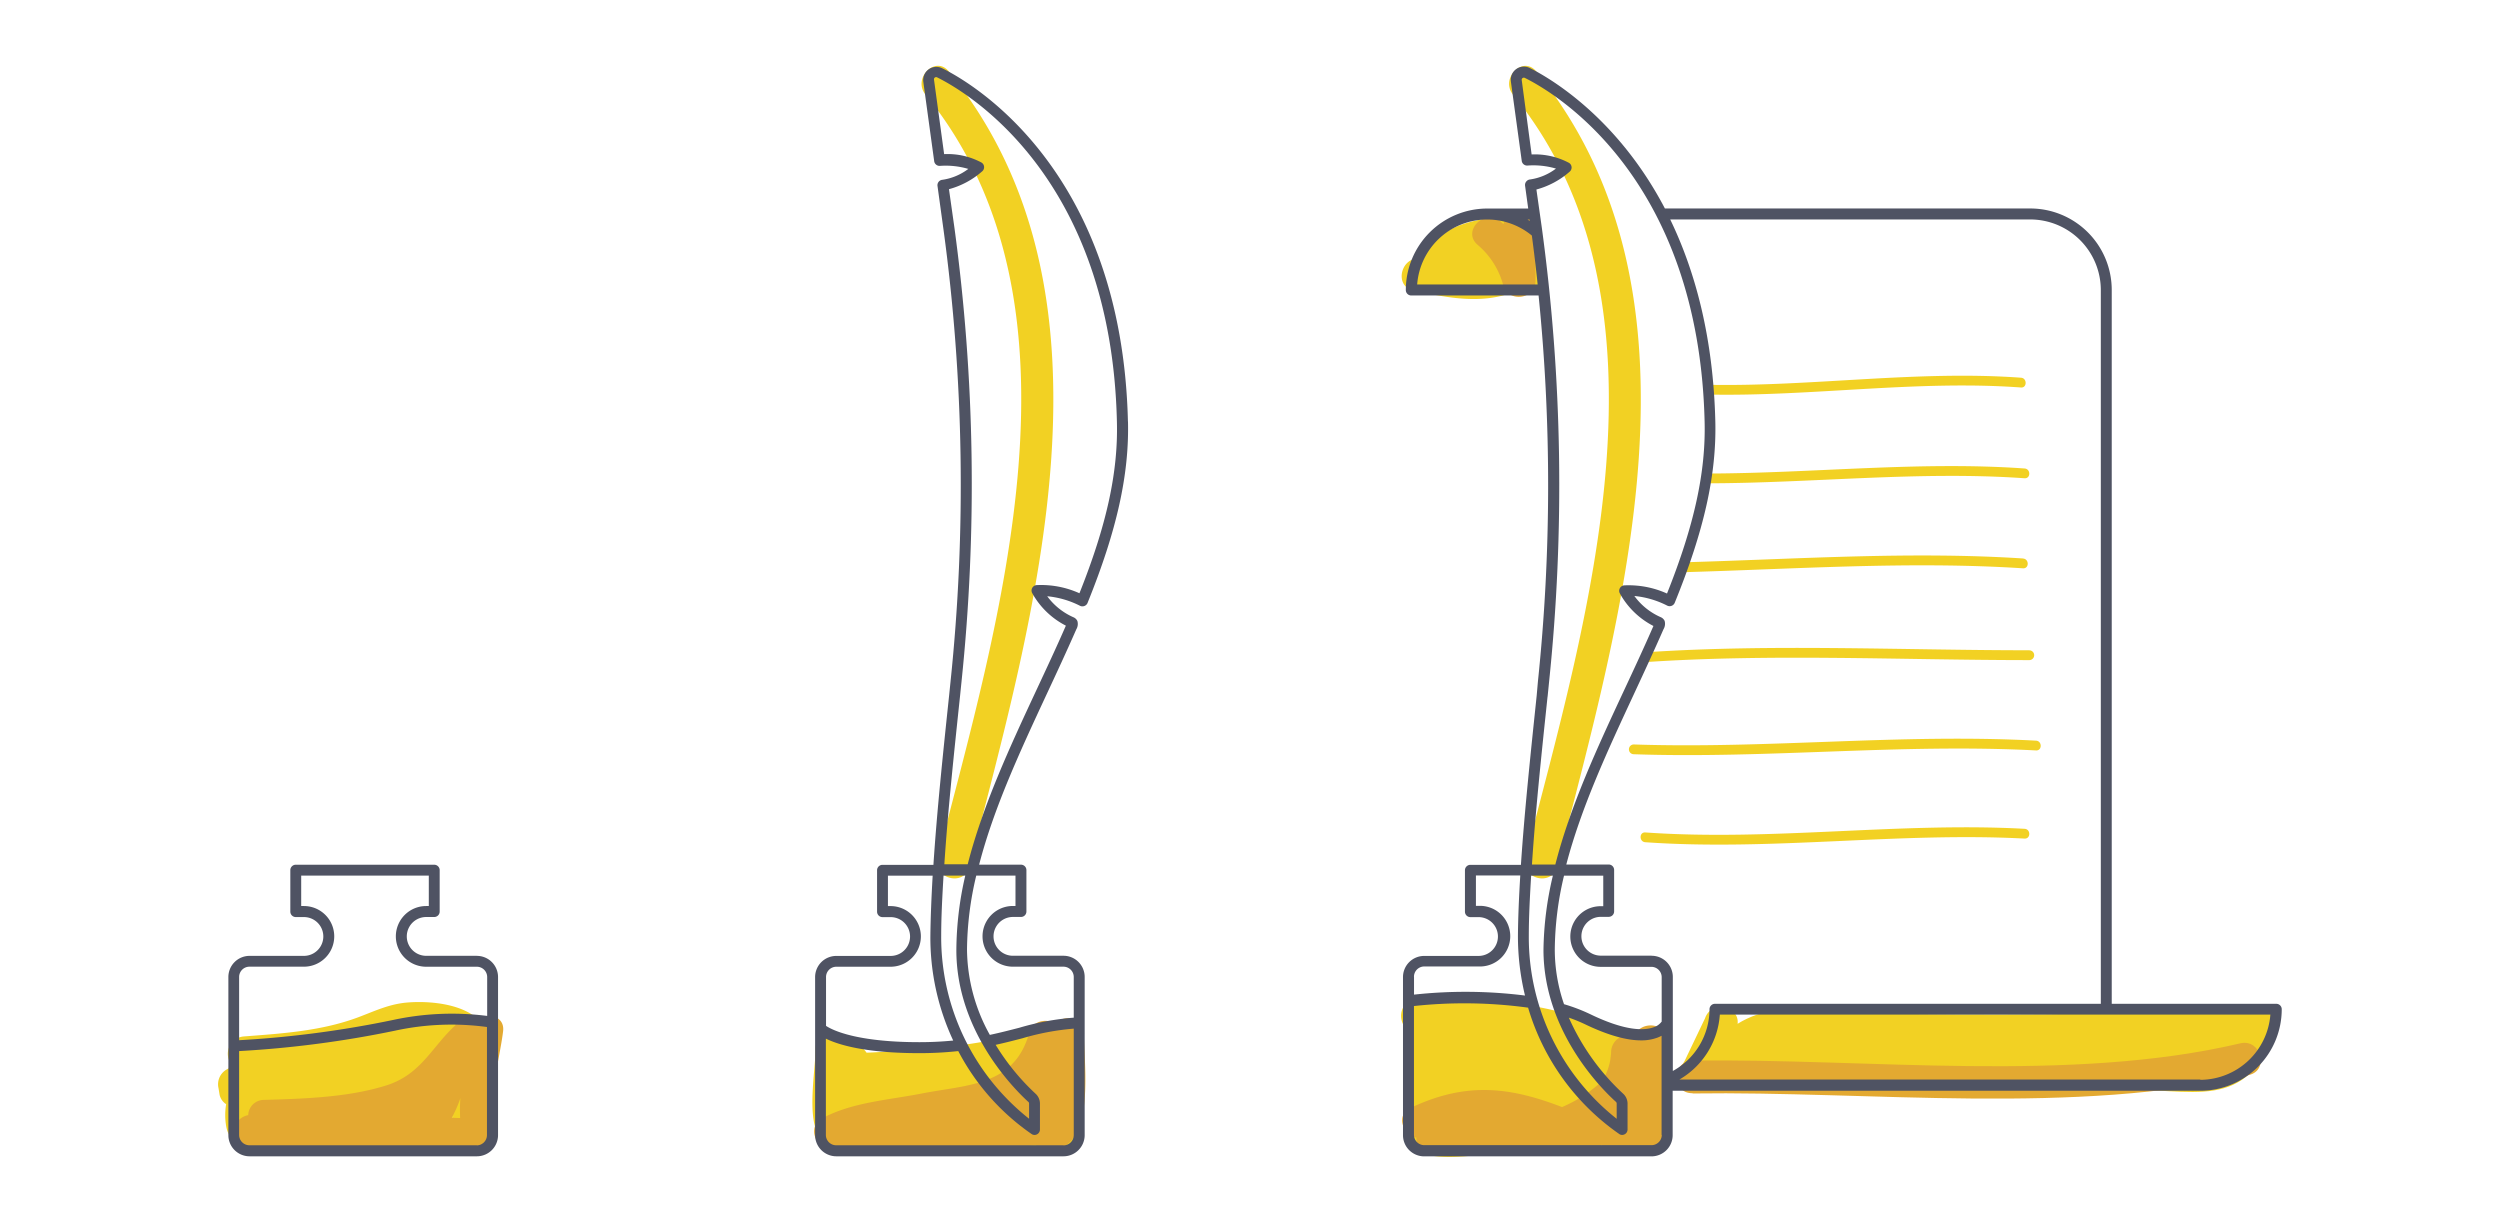 <svg xmlns="http://www.w3.org/2000/svg" viewBox="0 0 460 225"><defs><style>.cls-1{fill:#f2d123;}.cls-2{fill:#e3a931;}.cls-3{fill:#4f5363;}</style></defs><title>QLL_Illustrations_Final</title><path d="M280.62 52.53A3.27 3.27 0 0 0 284 53.9q-.6-5.92-1.4-11.84l-.34-2.47a3.37 3.37 0 0 0-3-.1 9.46 9.46 0 0 0-2.56.12c-2.9.53-6.36 1-9.08 2.25-2.3 1-4.9 3.24-5.7 5.83l-.24-.06c-3.8-.82-5.4 5-1.6 5.82 5.12 1.1 10.57 2.25 15.8 1.08a8.4 8.4 0 0 0 4.43-2.45c.15.15.22.3.32.43zm-5.25-6.3a18.73 18.73 0 0 1 2.57-.2c0 .16.06.3.1.46a9.4 9.4 0 0 0-2.67-.26z" class="cls-1"/><path d="M282.5 42.18c0-3.53-5-3.85-5.87-.95-.16-.15-.32-.3-.5-.46-2.9-2.54-7.2 1.72-4.26 4.27a14.7 14.7 0 0 1 4.73 7.45c.9 3.27 5.93 2.6 5.93-.8q0-4.77-.02-9.52z" class="cls-2"/><path d="M416.12 185.58c-21.12.94-42.25 1.22-63.4 1-9.9-.1-24.12-3.78-33 1.8.4-3.25-4.83-4.47-6-1l-3.72 7.78c-1.4 2 .5 4.38 2.6 4.54 24.94 1.92 50.32.6 75.3.62 16.8 0 24.8 4.48 31.18-10.9.7-1.8-1.18-3.92-2.96-3.84z" class="cls-1"/><path d="M311.43 201.2c32.6-.47 70.54 4.08 102.4-3.4 3.77-.9 2.17-6.72-1.6-5.83-31.35 7.38-68.65 2.73-100.8 3.18-3.87.05-3.88 6.1 0 6z" class="cls-2"/><path d="M372.5 152.5c-23.1-1.26-46.63 2.3-69.76.67-1.16-.08-1.16 1.73 0 1.8 23.13 1.63 46.65-1.9 69.77-.67 1.17.06 1.17-1.75 0-1.8zM300.62 138.78c24.67.84 49.18-2 74-.7 1.16.07 1.16-1.74 0-1.8-24.83-1.33-49.35 1.53-74 .7a.9.9 0 0 0 0 1.8zM306.86 192.8c-.07-1.75-1.9-3.7-3.82-2.9-4 1.63-10-1.65-14.65-3.12a2.62 2.62 0 0 0-1.1-.53 61.7 61.7 0 0 0-16.06-2 3.5 3.5 0 0 0-1.28.27c-3.08-.2-6.15-.4-9.24-.5s-3.7 3.65-1.9 5.3c-.1 5-.26 10-.33 15 0 2-.5 4.53.9 6.26 3.65 4.5 15.9 1.07 20.8.87 6.14-.25 18.75 3.1 24.1-.6 4.7-3.24 2.76-13.14 2.56-18.05z" class="cls-1"/><path d="M307 207a13.5 13.5 0 0 1-1.08-2c.93-3.92.44-8.9.67-13.42.17-3.55-4.86-3.84-5.86-.9a3.16 3.16 0 0 0-4.28 2.72c0 .56-.1 1.1-.16 1.66a10.92 10.92 0 0 1-.83 2.64 14.88 14.88 0 0 1-.84 1.5 3.1 3.1 0 0 0-.6.4 25.53 25.53 0 0 1-6.6 4.1c-9.28-3.56-17.4-4.83-27.88.16-2.8 1.34-1.4 4.94 1.07 5.46a3 3 0 0 0 2.9 3.08c3.45.15 6.86.2 10.2.05l12.28.07c2.63 0 6.48.92 8.4-1.45a3.48 3.48 0 0 0 .3-.43 2.45 2.45 0 0 0 2.6 1.38c.38 0 .74-.07 1.1-.13a51.53 51.53 0 0 1 6.05-.33A3 3 0 0 0 307 207z" class="cls-2"/><path d="M170.3 17.4c31.4 38.57 13.46 96.78 2.25 140.48-1 3.76 4.85 5.37 5.82 1.6 11.9-46.4 29.55-105.4-3.8-146.35-2.46-3-6.7 1.28-4.28 4.27zM199.22 195.67c.07-2.75.64-5.4-2.3-6.8-3.3-1.55-9.34 1.5-12.5 2.14a104.4 104.4 0 0 1-14.64 2c-.84.05-7.83.63-10.34.68a2.87 2.87 0 0 0-.18-.25 3.48 3.48 0 0 0-3.27-1.3c-.8-3-5.9-2.72-5.93.85 0 3.88-1.76 13.1.87 16.35 2.34 2.9 7.15 1.8 10.37 1.82l23.45.1c3.63 0 10.28 1.66 13.15-1.38 2.5-2.7 1.24-10.87 1.32-14.2z" class="cls-1"/><path d="M199.46 190.25c.1-3.08-3.66-3.7-5.3-1.9-1.55-1-4.17-.57-4.76 1.6-2.68 9.9-11.34 9.6-19.77 11.25-6.1 1.2-12.84 1.6-18.34 4.57-2.8 1.5-1.3 5.43 1.5 5.62a193 193 0 0 0 30.12-.13 65.24 65.24 0 0 0 7.6-.55 4.8 4.8 0 0 0 2.75.8c8.66.12 6.04-16.84 6.2-21.27z" class="cls-2"/><path d="M90.67 195a2.63 2.63 0 0 0-.68-1.93 4 4 0 0 0 .07-1.6c-.9-6.4-9.87-7.46-15.2-7-3.14.28-5.64 1.44-8.5 2.54-6.92 2.68-14.2 3.14-21.55 3.7a3.2 3.2 0 0 0-1.92 5.48 12.46 12.46 0 0 0-1.28.65 3.14 3.14 0 0 0-1.4 3.4l.2 1.23a2.8 2.8 0 0 0 1.2 1.7 12 12 0 0 0 0 4c.95 5.94 10 5.28 14.72 5.47 5.62.23 11.18-.6 16.77-1 4.22-.33 10 .82 14-.73 5.8-2.25 3.3-10.83 3.57-15.9zm-43.2 12.06l.2.16a.16.16 0 0 1-.2-.16zm34.1-1.14a14 14 0 0 0 1.93-.48 5.83 5.83 0 0 1-1.92.47z" class="cls-1"/><path d="M87.92 187.52a3.6 3.6 0 0 0-3.44.53c-4.92 4.14-6.68 9.57-13.45 11.68-7 2.2-15.14 2.44-22.46 2.65a2.9 2.9 0 0 0-2.9 2.8c-3.48.7-3.63 5.84.27 6 14.1.45 28.22.1 42.3.7a3 3 0 0 0 2.9-3.88c-1.57-5.2.8-13 1.43-18.25.34-2.75-2.76-3.5-4.65-2.23zM84.72 202a27.6 27.6 0 0 0-.05 3.72l-1.54-.05a22.73 22.73 0 0 0 1.6-3.67z" class="cls-2"/><path d="M87.74 175.87h-9.32a3.57 3.57 0 1 1 0-7.14h1.48a1 1 0 0 0 1-1v-7.62a1 1 0 0 0-1-1H54.42a1 1 0 0 0-1 1v7.63a1 1 0 0 0 1 1h1.5a3.57 3.57 0 1 1 0 7.14h-10a3.9 3.9 0 0 0-3.9 3.9v29.08a3.9 3.9 0 0 0 3.9 3.9h41.82a3.9 3.9 0 0 0 3.9-3.9v-29.08a3.9 3.9 0 0 0-3.9-3.9zm-41.82 2h10a5.58 5.58 0 1 0 0-11.16h-.5v-5.6H78.9v5.6h-.48a5.58 5.58 0 1 0 0 11.17h9.32a1.9 1.9 0 0 1 1.9 1.9v7.15a51.23 51.23 0 0 0-17.3.74A191.37 191.37 0 0 1 44 191.4v-11.63a1.9 1.9 0 0 1 1.92-1.9zm41.82 32.86H45.92a1.9 1.9 0 0 1-1.92-1.88V193.4a193.7 193.7 0 0 0 28.7-3.76 48.82 48.82 0 0 1 16.9-.67v19.88a1.9 1.9 0 0 1-1.86 1.9zM207.54 77.56c-1.1-46.28-28.66-62.3-34.17-65a2.42 2.42 0 0 0-3.48 2.5l2 14.6a1 1 0 0 0 1.08.86 14.73 14.73 0 0 1 5.2.56 10.37 10.37 0 0 1-4.75 2 1 1 0 0 0-.92 1.14l1.1 8a348.7 348.7 0 0 1 1.3 83.18l-.25 2.45c-1.16 11-2.27 21.63-2.9 31.28h-9.37a1 1 0 0 0-1 1v7.62a1 1 0 0 0 1 1h1.5a3.57 3.57 0 1 1 0 7.14h-10a3.9 3.9 0 0 0-3.9 3.9v29.07a3.9 3.9 0 0 0 3.9 3.9h41.8a3.9 3.9 0 0 0 3.9-3.9v-29.1a3.9 3.9 0 0 0-3.9-3.9h-9.3a3.57 3.57 0 1 1 0-7.14h1.48a1 1 0 0 0 1-1v-7.62a1 1 0 0 0-1-1h-7.7c2.7-10.46 7.58-20.94 12.35-31.2 1.87-4 3.73-8 5.53-12.1a1.94 1.94 0 0 0 .2-1.53 1.4 1.4 0 0 0-.65-.66 11.94 11.94 0 0 1-4.9-3.9 16.77 16.77 0 0 1 6 1.74 1 1 0 0 0 .82.06 1 1 0 0 0 .6-.57c5.37-13.27 7.67-23.56 7.44-33.37zm-53.68 100.32h10a5.58 5.58 0 1 0 0-11.16h-.48v-5.6h8.23c-.22 3.87-.38 7.6-.42 11.1a44.7 44.7 0 0 0 4.2 19.24c-1.88.18-3.92.3-6.2.3-11.7 0-16.08-2.25-17.2-3v-9a1.9 1.9 0 0 1 1.88-1.88zm35.34 24.85a.42.42 0 0 1 .15.3v2.82a42.62 42.62 0 0 1-16.17-33.62c0-3.5.2-7.23.43-11.12h4a61.75 61.75 0 0 0-1.64 13.65c-.04 15.25 11.04 25.98 13.23 27.98zm6.5 8h-41.84a1.9 1.9 0 0 1-1.9-1.9v-17.72c2.3 1.13 7.26 2.67 17.2 2.67a66.1 66.1 0 0 0 7.16-.38 42.45 42.45 0 0 0 13.55 15.3 1 1 0 0 0 .48.13 1 1 0 0 0 1-1v-4.8a2.45 2.45 0 0 0-.8-1.78 42.68 42.68 0 0 1-7.35-9c1.74-.38 3.35-.8 4.9-1.2a46.38 46.38 0 0 1 9.47-1.78v19.58a1.9 1.9 0 0 1-1.9 1.9zm-8.85-49.63v5.6h-.48a5.58 5.58 0 1 0 0 11.17h9.32a1.9 1.9 0 0 1 1.88 1.9v7.48a48.45 48.45 0 0 0-10 1.85c-1.7.44-3.48.9-5.44 1.32a32.8 32.8 0 0 1-4.2-15.67 60.2 60.2 0 0 1 1.7-13.64h7.2zm11.77-51.94a17.16 17.16 0 0 0-7.88-1.5 1 1 0 0 0-.82 1.46 14.75 14.75 0 0 0 6.2 6c-1.74 4-3.6 7.95-5.44 11.9-4.9 10.5-9.88 21.26-12.62 32h-4.3c.63-9.56 1.74-20.1 2.9-31.06l.25-2.45a350.55 350.55 0 0 0-1.3-83.64l-1-7.06a15.25 15.25 0 0 0 6.13-3.3 1 1 0 0 0-.14-1.6 13.2 13.2 0 0 0-6.88-1.55l-1.86-13.68a.4.4 0 0 1 .6-.43c5.33 2.65 32 18.16 33.05 63.3.25 9.34-1.9 19.1-6.9 31.63z" class="cls-3"/><path d="M371.87 69.5c-19.16-1.4-38.57 1.68-57.64 1.3q.08.9.14 1.8c19 .37 38.38-2.7 57.5-1.3 1.13.08 1.13-1.73 0-1.8zM372.5 86.2c-19.37-1.37-39 .9-58.48.93q-.13.9-.28 1.8c19.55 0 39.3-2.3 58.77-.93 1.17.08 1.17-1.73 0-1.8zM372.24 102.76c-20.68-1.34-41.6.12-62.35.7q-.33.92-.66 1.84c21-.58 42.1-2.08 63-.73 1.16.08 1.16-1.73 0-1.8zM373.38 119.65c-23.3 0-47-1.18-70.27.35l-.84 1.86c23.54-1.62 47.53-.4 71.12-.4a.9.9 0 0 0 0-1.8zM278.4 17.4c31.43 38.57 13.48 96.78 2.27 140.48-1 3.76 4.85 5.37 5.82 1.6 11.9-46.4 29.5-105.4-3.82-146.34-2.45-3-6.7 1.28-4.27 4.27z" class="cls-1"/><path d="M418.82 184.7h-30.26V53.36a15 15 0 0 0-15-15h-67.22C297.48 21.43 285 14.27 281.5 12.52A2.42 2.42 0 0 0 278 15l2 14.6a1 1 0 0 0 1.1.86 14.76 14.76 0 0 1 5.2.56 10.36 10.36 0 0 1-4.76 2 1 1 0 0 0-.7.37 1 1 0 0 0-.23.76l.58 4.22h-7.52a15 15 0 0 0-15 15 1 1 0 0 0 1 1h23.43a347.9 347.9 0 0 1-.12 71l-.23 2.62c-1.15 11-2.26 21.53-2.9 31.14h-9.3a1 1 0 0 0-1 1v7.62a1 1 0 0 0 1 1h1.5a3.57 3.57 0 1 1 0 7.14h-10a3.9 3.9 0 0 0-3.9 3.9v29.08a3.9 3.9 0 0 0 3.9 3.9h41.82a3.9 3.9 0 0 0 3.9-3.9v-8.17h97.07a15 15 0 0 0 15-15 1 1 0 0 0-1.02-1zM281.46 40.4v.25l-.4-.26h.37zm-20.7 11.94a12.92 12.92 0 0 1 21.1-9q.6 4.5 1.07 9h-22.18zm24 75.83l.26-2.6a350.87 350.87 0 0 0-1.32-83.64l-1-7.06a15.3 15.3 0 0 0 6.14-3.3 1 1 0 0 0-.14-1.6 13.38 13.38 0 0 0-6.88-1.55L280 14.75a.4.4 0 0 1 .17-.4.4.4 0 0 1 .43 0c5.33 2.65 32 18.16 33.05 63.3.22 9.27-1.92 19.04-6.92 31.56a17.17 17.17 0 0 0-7.88-1.5 1 1 0 0 0-.8 1.47 14.76 14.76 0 0 0 6.18 6c-1.74 4-3.58 7.94-5.43 11.9-4.9 10.5-9.88 21.24-12.62 32h-4.3c.62-9.5 1.72-20 2.87-30.9zm12.56 74.56a.44.44 0 0 1 .15.3v2.83a42.6 42.6 0 0 1-16.17-33.62c0-3.5.2-7.23.43-11.12h4a61.75 61.75 0 0 0-1.73 13.64c0 15.24 11.1 25.98 13.32 27.97zm-37.15-23a1.9 1.9 0 0 1 1.9-1.9h10a5.58 5.58 0 1 0 0-11.15h-.5v-5.6h8.16c-.23 3.87-.4 7.6-.43 11.1a46.53 46.53 0 0 0 1.3 11 87.6 87.6 0 0 0-20.42-.17v-3.3zm45.6 29.08a1.9 1.9 0 0 1-1.9 1.9h-41.8a1.9 1.9 0 0 1-1.9-1.9v-23.7a86.55 86.55 0 0 1 21 .3A43.16 43.16 0 0 0 298 208.7a1 1 0 0 0 .47.13 1 1 0 0 0 .52-.15 1 1 0 0 0 .48-.86v-4.8a2.48 2.48 0 0 0-.8-1.77 42.4 42.4 0 0 1-10-14 27.84 27.84 0 0 1 2.9 1.18c4.15 2 7.62 3 10.38 3a8.42 8.42 0 0 0 3.06-.52 6 6 0 0 0 .72-.33v18.28zm0-20.87a3 3 0 0 1-1.55 1.1c-1.74.6-5.18.7-11.7-2.47a32.14 32.14 0 0 0-4.74-1.8 30.93 30.93 0 0 1-1.7-10 60.2 60.2 0 0 1 1.7-13.65H295v5.62h-.48a5.58 5.58 0 1 0 0 11.16h9.33a1.9 1.9 0 0 1 1.9 1.9V188zm-1.9-12.1h-9.32a3.57 3.57 0 1 1 0-7.14H296a1 1 0 0 0 1-1v-7.63a1 1 0 0 0-1-1h-7.8c2.73-10.47 7.6-20.95 12.37-31.2 1.86-4 3.72-8 5.52-12.1a1.94 1.94 0 0 0 .2-1.53 1.4 1.4 0 0 0-.67-.66 11.94 11.94 0 0 1-4.9-3.92 16.85 16.85 0 0 1 6 1.75 1 1 0 0 0 .83.07 1 1 0 0 0 .6-.57c5.4-13.26 7.7-23.55 7.47-33.36-.38-15.63-3.77-27.8-8.3-37.17h66.23a13 13 0 0 1 13 13V184.7h-71a1 1 0 0 0-1 1 13 13 0 0 1-6.75 11.36v-17.3a3.9 3.9 0 0 0-3.92-3.9zm101 22.8H309a15 15 0 0 0 7.45-11.95h101.3a13 13 0 0 1-12.9 12z" class="cls-3"/></svg>